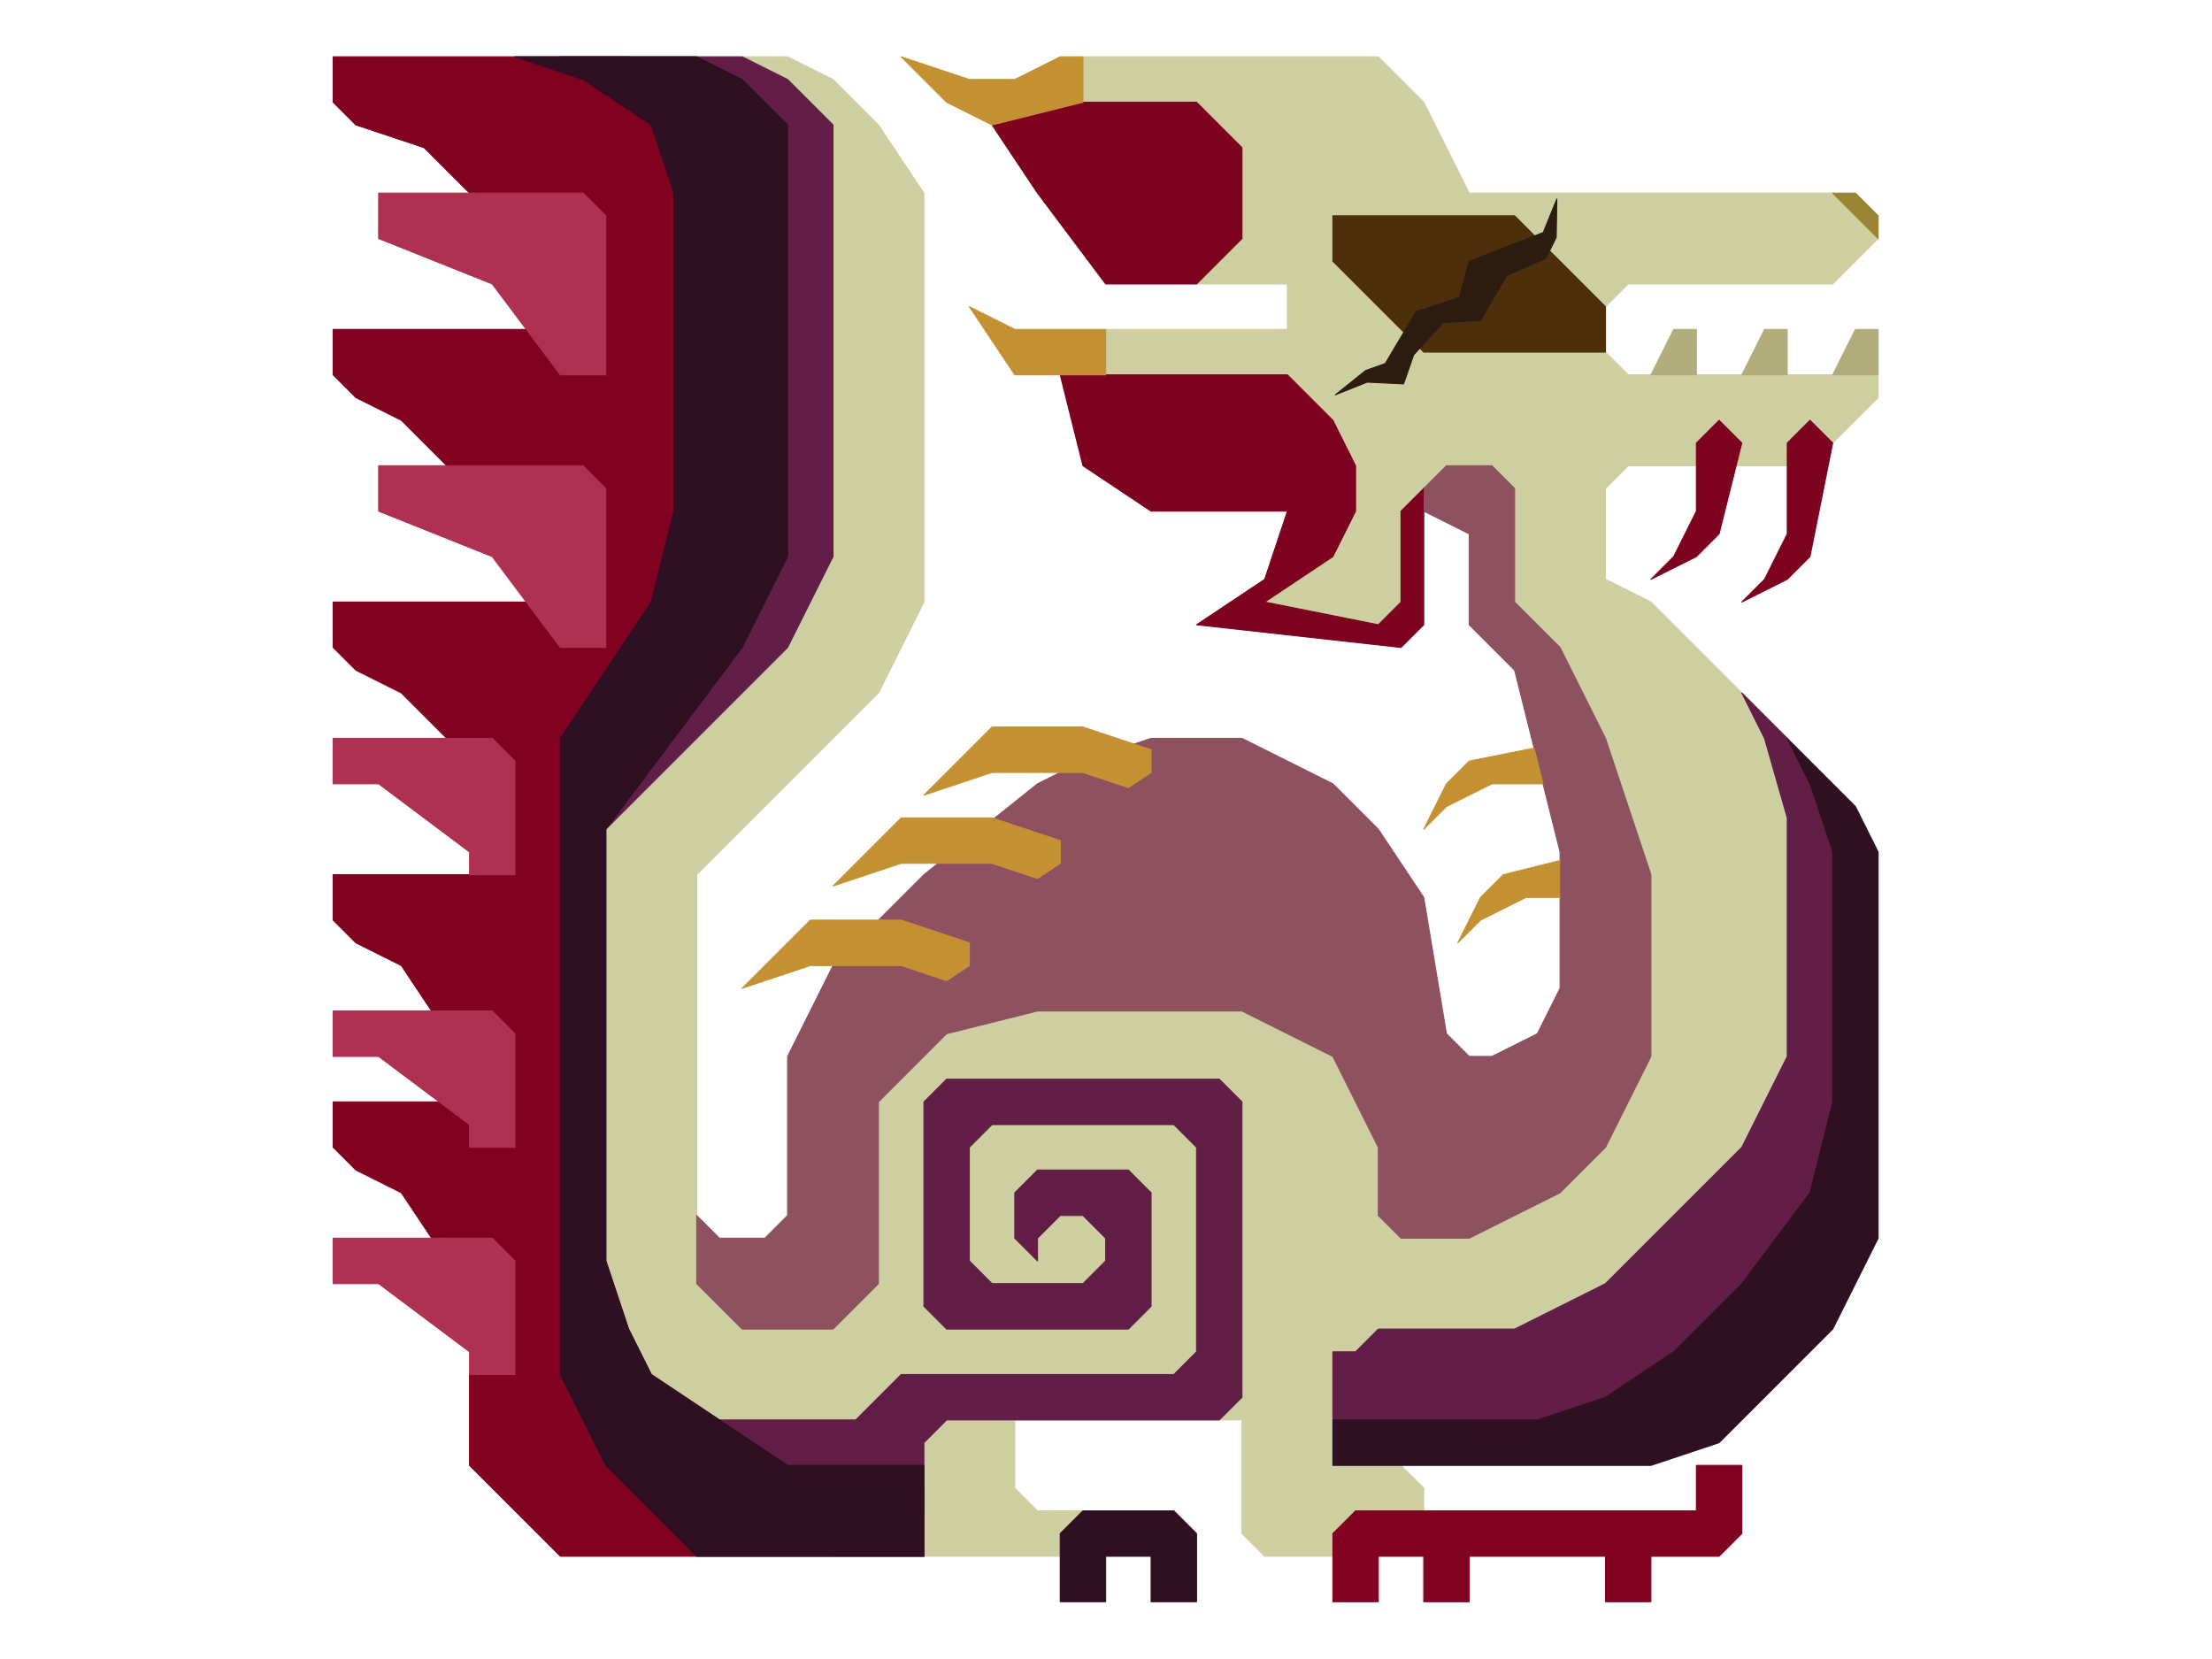 <?xml version="1.0" encoding="UTF-8" standalone="no"?>
<!DOCTYPE svg PUBLIC "-//W3C//DTD SVG 1.1//EN" "http://www.w3.org/Graphics/SVG/1.1/DTD/svg11.dtd">
<svg width="100%" height="100%" viewBox="0 0 4634 3475" version="1.1" xmlns="http://www.w3.org/2000/svg" xmlns:xlink="http://www.w3.org/1999/xlink" xml:space="preserve" xmlns:serif="http://www.serif.com/" style="fill-rule:evenodd;clip-rule:evenodd;stroke-linecap:round;stroke-linejoin:round;stroke-miterlimit:1.5;">
    <g transform="matrix(2.083,0,0,2.083,0,0)">
        <g transform="matrix(1,0,0,1,-30.5,-11.45)">
            <g id="Layer12">
                <path d="M1325.3,388.45L1142.5,388.45L1142.5,342.75L1325.3,342.75L1325.3,297.05L1233.9,297.05L1279.6,251.35L1279.6,159.95L1233.9,114.25L1119.65,114.25L1119.65,68.55L1416.7,68.55L1462.4,114.25L1508.1,205.65L1873.7,205.65L1919.4,251.35L1873.7,297.05L1668.05,297.05L1645.2,319.9L1645.2,365.6L1668.05,388.45L1919.4,388.45L1919.4,411.3L1896.55,434.15L1850.85,479.85L1668.05,479.85L1645.2,502.7L1645.2,594.1L1690.9,616.95L1828,754.05L1850.85,1051.1L1805.15,1165.35L1668.05,1325.3L1439.55,1485.25L1462.4,1508.1L1462.4,1530.95L1416.7,1553.8L1393.85,1576.65L1302.45,1576.65L1279.6,1553.8L1279.6,1439.55L1051.1,1439.55L1051.1,1508.1L1073.95,1530.95L1119.65,1530.95L1096.8,1576.65L868.3,1576.65L868.3,1439.55L754.05,1439.55L685.5,1393.85L662.65,1348.15L639.8,1279.6L639.8,845.45L822.6,662.65L868.3,571.25L868.3,137.1L845.45,114.25L822.6,91.4L776.9,68.55L822.6,68.55L868.3,91.4L914,137.1L959.7,205.65L959.7,616.95L914,708.35L731.2,891.15L731.2,1302.45L776.9,1348.15L868.3,1348.15L914,1302.45L914,1119.65L982.55,1051.1L1073.95,1028.25L1279.6,1028.25L1371,1073.95L1416.7,1165.35L1416.7,1233.9L1439.55,1256.75L1508.1,1256.75L1599.5,1211.05L1645.2,1165.35L1690.9,1073.95L1690.9,891.15L1645.2,754.05L1599.5,662.65L1553.8,616.95L1553.8,502.7L1530.95,479.85L1439.55,525.55L1439.55,616.95L1416.7,639.8L1325.3,639.8L1302.45,616.95L1371,502.7L1325.3,388.45Z" style="fill:rgb(206,207,161);stroke:rgb(206,207,161);stroke-width:1px;"/>
            </g>
        </g>
        <g id="Layer10">
            <g transform="matrix(1,0,0,1,-30.5,-11.45)">
                <path d="M457,159.95L388.45,137.1L365.6,114.25L365.6,68.55L662.65,68.55L731.2,81.19L765.716,102.671L776.9,137.1L776.9,525.55L731.2,616.95L594.1,754.05L594.1,1393.85L639.8,1485.25L731.2,1530.95L936.85,1530.95L959.7,1508.1L959.7,1576.65L594.1,1576.65L502.7,1485.25L502.7,1393.85L548.4,1393.85L548.4,1291.03L479.85,1279.6L434.15,1211.05L388.45,1188.2L365.6,1165.35L365.6,1119.65L479.85,1119.65L479.85,1051.1L434.15,982.55L388.45,959.7L365.6,936.85L365.6,891.15L525.55,891.15L502.7,776.9L434.15,708.35L388.45,685.5L365.6,662.65L365.6,616.95L571.25,616.95L479.85,479.85L434.15,434.15L388.45,411.3L365.6,388.45L365.6,342.75L571.25,342.75L525.55,228.5L457,159.95ZM571.25,708.35M639.8,656.938L632.183,662.65L639.8,662.65L639.8,656.938Z" style="fill:rgb(128,1,32);stroke:rgb(128,1,32);stroke-width:1px;"/>
            </g>
            <g transform="matrix(1,0,0,1,-30.5,-11.45)">
                <path d="M1371,1622.35L1371,1553.8L1393.85,1530.95L1736.6,1530.95L1736.6,1485.25L1782.3,1485.25L1782.3,1553.8L1759.45,1576.65L1690.9,1576.65L1690.9,1622.35L1645.2,1622.35L1645.2,1576.65L1508.1,1576.65L1508.1,1622.35L1462.4,1622.35L1462.4,1576.65L1416.7,1576.65L1416.7,1622.35L1371,1622.35Z" style="fill:rgb(128,1,32);stroke:rgb(128,1,32);stroke-width:1px;"/>
            </g>
        </g>
        <g transform="matrix(1,0,0,1,-30.5,-11.45)">
            <g id="Layer13">
                <path d="M1573.39,763.843L1553.8,685.5L1508.1,639.8L1508.1,548.4L1462.4,525.55L1462.4,502.7L1485.25,479.85L1530.95,479.85L1553.8,502.7L1553.8,616.95L1599.5,662.65L1645.2,754.05L1690.9,891.15L1690.9,1073.95L1645.2,1165.35L1599.5,1211.05L1508.1,1256.75L1439.55,1256.75L1416.7,1233.9L1416.7,1165.35L1371,1073.95L1279.6,1028.25L1073.95,1028.25L982.55,1051.1L914,1119.65L914,1302.45L868.3,1348.15L776.9,1348.15L731.2,1302.45L731.2,1233.9L754.05,1256.75L799.75,1256.75L822.6,1233.9L822.6,1073.95L868.3,982.55L959.7,891.15L1073.95,799.75L1119.65,776.9L1188.2,754.05L1279.6,754.05L1371,799.75L1416.7,845.45L1462.4,914L1485.25,1051.1L1508.1,1073.95L1530.95,1073.95L1576.65,1051.1L1599.5,1005.4L1599.5,914L1599.5,876.869L1599.5,868.3L1582.36,799.75L1573.39,763.843Z" style="fill:rgb(141,81,96);stroke:rgb(141,81,96);stroke-width:1px;"/>
            </g>
        </g>
        <g id="Layer17">
            <g transform="matrix(1,0,0,1,-30.5,-11.45)">
                <path d="M639.8,388.45L639.8,228.5L616.95,205.65L411.3,205.65L411.3,251.35L525.55,297.05L594.1,388.45L639.8,388.45Z" style="fill:rgb(174,48,82);stroke:rgb(174,48,82);stroke-width:1px;"/>
            </g>
            <g transform="matrix(1,0,0,1,-30.5,262.75)">
                <path d="M639.8,388.45L639.8,228.5L616.95,205.65L411.3,205.65L411.3,251.35L525.55,297.05L594.1,388.45L639.8,388.45Z" style="fill:rgb(174,48,82);stroke:rgb(174,48,82);stroke-width:1px;"/>
            </g>
            <g transform="matrix(1,0,0,1,-30.5,-11.45)">
                <path d="M548.4,891.15L548.4,776.9L525.55,754.05L365.6,754.05L365.6,799.75L411.3,799.75L502.7,868.3L502.7,891.15L548.4,891.15Z" style="fill:rgb(174,48,82);stroke:rgb(174,48,82);stroke-width:1px;"/>
            </g>
            <g transform="matrix(1,0,0,1,-30.5,262.75)">
                <path d="M548.4,891.15L548.4,776.9L525.55,754.05L365.6,754.05L365.6,799.75L411.3,799.75L502.7,868.3L502.7,891.15L548.4,891.15Z" style="fill:rgb(174,48,82);stroke:rgb(174,48,82);stroke-width:1px;"/>
            </g>
            <g transform="matrix(1,0,0,1,-30.5,491.25)">
                <path d="M548.4,891.15L548.4,776.9L525.55,754.05L365.6,754.05L365.6,799.75L411.3,799.75L502.7,868.3L502.7,891.15L548.4,891.15Z" style="fill:rgb(174,48,82);stroke:rgb(174,48,82);stroke-width:1px;"/>
            </g>
        </g>
        <g id="Layer15">
            <g transform="matrix(1,0,0,1,-30.5,-11.45)">
                <path d="M1233.9,114.25L1279.6,159.95L1279.6,251.35L1233.9,297.05L1142.5,297.05L1073.95,205.65L1028.25,137.1L1119.65,114.25L1233.9,114.25Z" style="fill:rgb(125,2,32);stroke:rgb(125,2,32);stroke-width:1px;"/>
            </g>
            <g transform="matrix(1,0,0,1,-30.5,-11.45)">
                <path d="M1462.4,525.55L1462.4,639.8L1439.55,662.65L1233.9,639.8L1302.45,594.1L1325.3,525.55L1188.2,525.55L1119.65,479.85L1096.8,388.45L1325.3,388.45L1371,434.15L1393.85,479.85L1393.85,525.55L1371,571.25L1302.45,616.95L1416.7,639.8L1439.55,616.95L1439.55,525.55L1462.4,502.7" style="fill:rgb(125,2,32);stroke:rgb(125,2,32);stroke-width:1px;"/>
            </g>
            <g transform="matrix(1,0,0,1,60.9,-11.45)">
                <path d="M1736.6,457L1736.6,548.4L1713.75,594.1L1690.9,616.95L1736.6,594.1L1759.45,571.25L1782.3,457L1759.45,434.15L1736.6,457Z" style="fill:rgb(125,2,32);stroke:rgb(125,2,32);stroke-width:1px;"/>
            </g>
            <g transform="matrix(1,0,0,1,-30.5,-11.45)">
                <path d="M1736.6,457L1736.6,525.55L1713.75,571.25L1690.9,594.1L1736.6,571.25L1759.45,548.4L1782.3,457L1759.45,434.15L1736.6,457Z" style="fill:rgb(125,2,32);stroke:rgb(125,2,32);stroke-width:1px;"/>
            </g>
        </g>
        <g id="Layer11">
            <g transform="matrix(1,0,0,1,-30.5,-11.45)">
                <path d="M1371,1439.55L1576.65,1439.55L1645.2,1416.7L1713.75,1371L1782.3,1302.45L1850.85,1211.05L1873.7,1119.65L1873.7,868.3L1850.85,799.75L1828,754.05L1782.3,708.35L1805.15,754.05L1828,834L1828,1073.95L1782.3,1165.35L1645.2,1302.45L1553.8,1348.15L1462.4,1348.15L1416.7,1348.15L1393.85,1371L1371,1371L1371,1439.55Z" style="fill:rgb(98,30,71);stroke:rgb(98,30,71);stroke-width:1px;"/>
            </g>
            <g transform="matrix(1,0,0,1,-30.5,-11.45)">
                <path d="M776.9,68.55L822.6,91.4L868.3,137.1L868.3,571.25L822.6,662.65L639.8,845.45L639.8,1279.6L662.65,1348.15L685.5,1393.85L754.05,1439.55L891.15,1439.55L914,1416.7L936.85,1393.85L1211.05,1393.85L1233.9,1371L1233.9,1165.35L1211.05,1142.5L1028.25,1142.5L1005.4,1165.35L1005.4,1279.6L1028.25,1302.45L1119.65,1302.45L1142.5,1279.6L1142.5,1256.75L1119.65,1233.9L1096.8,1233.9L1073.95,1256.75L1073.95,1279.6L1051.1,1256.75L1051.1,1211.05L1073.95,1188.2L1165.35,1188.2L1188.2,1211.05L1188.2,1325.3L1165.35,1348.15L982.55,1348.15L959.7,1325.3L959.7,1119.65L982.55,1096.8L1256.75,1096.8L1279.6,1119.65L1279.6,1416.7L1256.75,1439.55L982.55,1439.55L959.7,1462.4L959.7,1530.95L936.85,1530.95L731.2,1530.95L639.8,1485.25L594.1,1393.85L594.1,754.05L731.2,616.95L776.9,525.55L776.9,205.65L754.05,137.1L685.5,91.4L594.1,68.55L776.9,68.55Z" style="fill:rgb(98,30,71);stroke:rgb(98,30,71);stroke-width:1px;"/>
            </g>
        </g>
        <g id="Layer18">
            <g transform="matrix(1,0,0,1,-30.5,-11.45)">
                <path d="M1233.9,1622.35L1233.9,1553.8L1211.05,1530.95L1119.65,1530.95L1096.8,1553.8L1096.8,1622.35L1142.5,1622.35L1142.5,1576.65L1188.2,1576.65L1188.2,1622.35L1233.9,1622.35Z" style="fill:rgb(46,16,33);stroke:rgb(46,16,33);stroke-width:1px;"/>
            </g>
            <g transform="matrix(1,0,0,1,-30.5,-11.45)">
                <path d="M1371,1439.55L1371,1485.25L1690.9,1485.25L1759.45,1462.4L1873.7,1348.15L1919.4,1256.75L1919.4,868.3L1896.55,822.6L1828,754.05L1850.85,799.75L1873.7,868.3L1873.7,1119.65L1850.85,1211.05L1782.3,1302.45L1713.75,1371L1645.2,1416.7L1576.65,1439.55L1371,1439.55Z" style="fill:rgb(46,16,33);stroke:rgb(46,16,33);stroke-width:1px;"/>
            </g>
            <g transform="matrix(1,0,0,1,-7.65,-11.45)">
                <path d="M525.55,68.55L708.35,68.55L754.05,91.4L799.75,137.1L799.75,571.25L754.05,662.65L616.95,845.45L616.95,1279.6L639.8,1348.15L662.65,1393.85L799.75,1485.25L936.85,1485.25L936.85,1576.65L708.35,1576.65L616.95,1485.25L571.25,1393.85L571.25,754.05L662.65,616.95L685.5,525.55L685.5,205.65L662.65,137.1L594.1,91.4L525.55,68.55Z" style="fill:rgb(46,16,33);stroke:rgb(46,16,33);stroke-width:1px;"/>
            </g>
        </g>
        <g id="Layer14">
            <g transform="matrix(1,0,0,1,-30.5,-11.45)">
                <path d="M1690.9,388.45L1713.75,342.75L1736.6,342.75L1736.6,388.45L1690.9,388.45Z" style="fill:rgb(177,173,125);stroke:rgb(177,173,125);stroke-width:1px;"/>
            </g>
            <g transform="matrix(1,0,0,1,60.9,-11.45)">
                <path d="M1690.9,388.45L1713.75,342.75L1736.6,342.75L1736.6,388.45L1690.9,388.45Z" style="fill:rgb(177,173,125);stroke:rgb(177,173,125);stroke-width:1px;"/>
            </g>
            <g transform="matrix(1,0,0,1,152.3,-11.45)">
                <path d="M1690.9,388.45L1713.75,342.75L1736.6,342.75L1736.6,388.45L1690.9,388.45Z" style="fill:rgb(177,173,125);stroke:rgb(177,173,125);stroke-width:1px;"/>
            </g>
        </g>
        <g transform="matrix(1,0,0,1,-30.5,-11.45)">
            <g id="Layer19">
                <path d="M1919.4,251.35L1919.4,228.5L1896.55,205.65L1873.7,205.65L1919.4,251.35Z" style="fill:rgb(154,131,50);stroke:rgb(154,131,50);stroke-width:1px;"/>
            </g>
        </g>
        <g id="Layer16">
            <g transform="matrix(1,0,0,1,-30.5,-11.45)">
                <path d="M776.9,1005.4L845.45,936.85L936.85,936.85L1005.4,959.7L1005.4,982.55L982.55,997.783L936.85,982.55L845.45,982.55L776.9,1005.4Z" style="fill:rgb(195,145,49);stroke:rgb(195,145,49);stroke-width:1px;"/>
            </g>
            <g transform="matrix(1,0,0,1,60.9,-114.3)">
                <path d="M776.9,1005.4L845.45,936.85L936.85,936.85L1005.4,959.7L1005.4,982.55L982.55,997.783L936.85,982.55L845.45,982.55L776.9,1005.4Z" style="fill:rgb(195,145,49);stroke:rgb(195,145,49);stroke-width:1px;"/>
            </g>
            <g transform="matrix(1,0,0,1,152.3,-205.675)">
                <path d="M776.9,1005.4L845.45,936.85L936.85,936.85L1005.4,959.7L1005.4,982.55L982.55,997.783L936.85,982.55L845.45,982.55L776.9,1005.4Z" style="fill:rgb(195,145,49);stroke:rgb(195,145,49);stroke-width:1px;"/>
            </g>
            <g transform="matrix(1,0,0,1,-30.5,-11.45)">
                <path d="M1119.65,114.25L1028.25,137.1L982.55,114.25L936.85,68.55L1005.4,91.4L1051.1,91.4L1096.8,68.55L1119.65,68.55L1119.65,114.25Z" style="fill:rgb(195,145,49);stroke:rgb(195,145,49);stroke-width:1px;"/>
            </g>
            <g transform="matrix(1,0,0,1,-30.5,-11.45)">
                <path d="M1142.5,342.75L1142.5,388.45L1051.1,388.45L1005.4,319.9L1051.1,342.75L1142.5,342.75Z" style="fill:rgb(195,145,49);stroke:rgb(195,145,49);stroke-width:1px;"/>
            </g>
            <g transform="matrix(1,0,0,1,-30.5,-11.45)">
                <path d="M1599.5,914L1565.23,914L1519.53,936.85L1496.67,959.7L1519.53,914L1542.38,891.15L1599.5,876.869" style="fill:rgb(195,145,49);stroke:rgb(195,145,49);stroke-width:1px;"/>
            </g>
            <g transform="matrix(1,0,0,1,-30.5,-11.45)">
                <path d="M1582.36,799.75L1530.95,799.75L1485.25,822.6L1462.4,845.45L1485.25,799.75L1508.1,776.9L1573.39,763.843L1582.36,799.75Z" style="fill:rgb(195,145,49);stroke:rgb(195,145,49);stroke-width:1px;"/>
            </g>
        </g>
        <g transform="matrix(1,0,0,1,-30.5,-34.3)">
            <g id="Layer8">
                <path d="M1553.8,251.35L1645.2,342.75L1645.2,388.45L1462.4,388.45L1371,297.05L1371,251.35L1553.8,251.35Z" style="fill:rgb(78,47,12);stroke:rgb(78,47,12);stroke-width:1px;"/>
            </g>
        </g>
        <g transform="matrix(1,0,0,1,-7.65,-11.45)">
            <g id="Layer9">
                <path d="M1573.42,211.522L1559.69,245.279L1485.25,274.2L1475.3,310.689L1431.98,324.675L1400.84,377.048L1381.13,384.058L1350.66,408.526L1382.71,395.788L1419.3,397.554L1429.39,368.431L1459.14,335.807L1496.57,333.69L1523.03,288.597L1562.38,271.252L1572.79,250.312L1573.42,211.522Z" style="fill:rgb(44,29,16);stroke:rgb(44,29,16);stroke-width:1px;"/>
            </g>
        </g>
    </g>
</svg>
